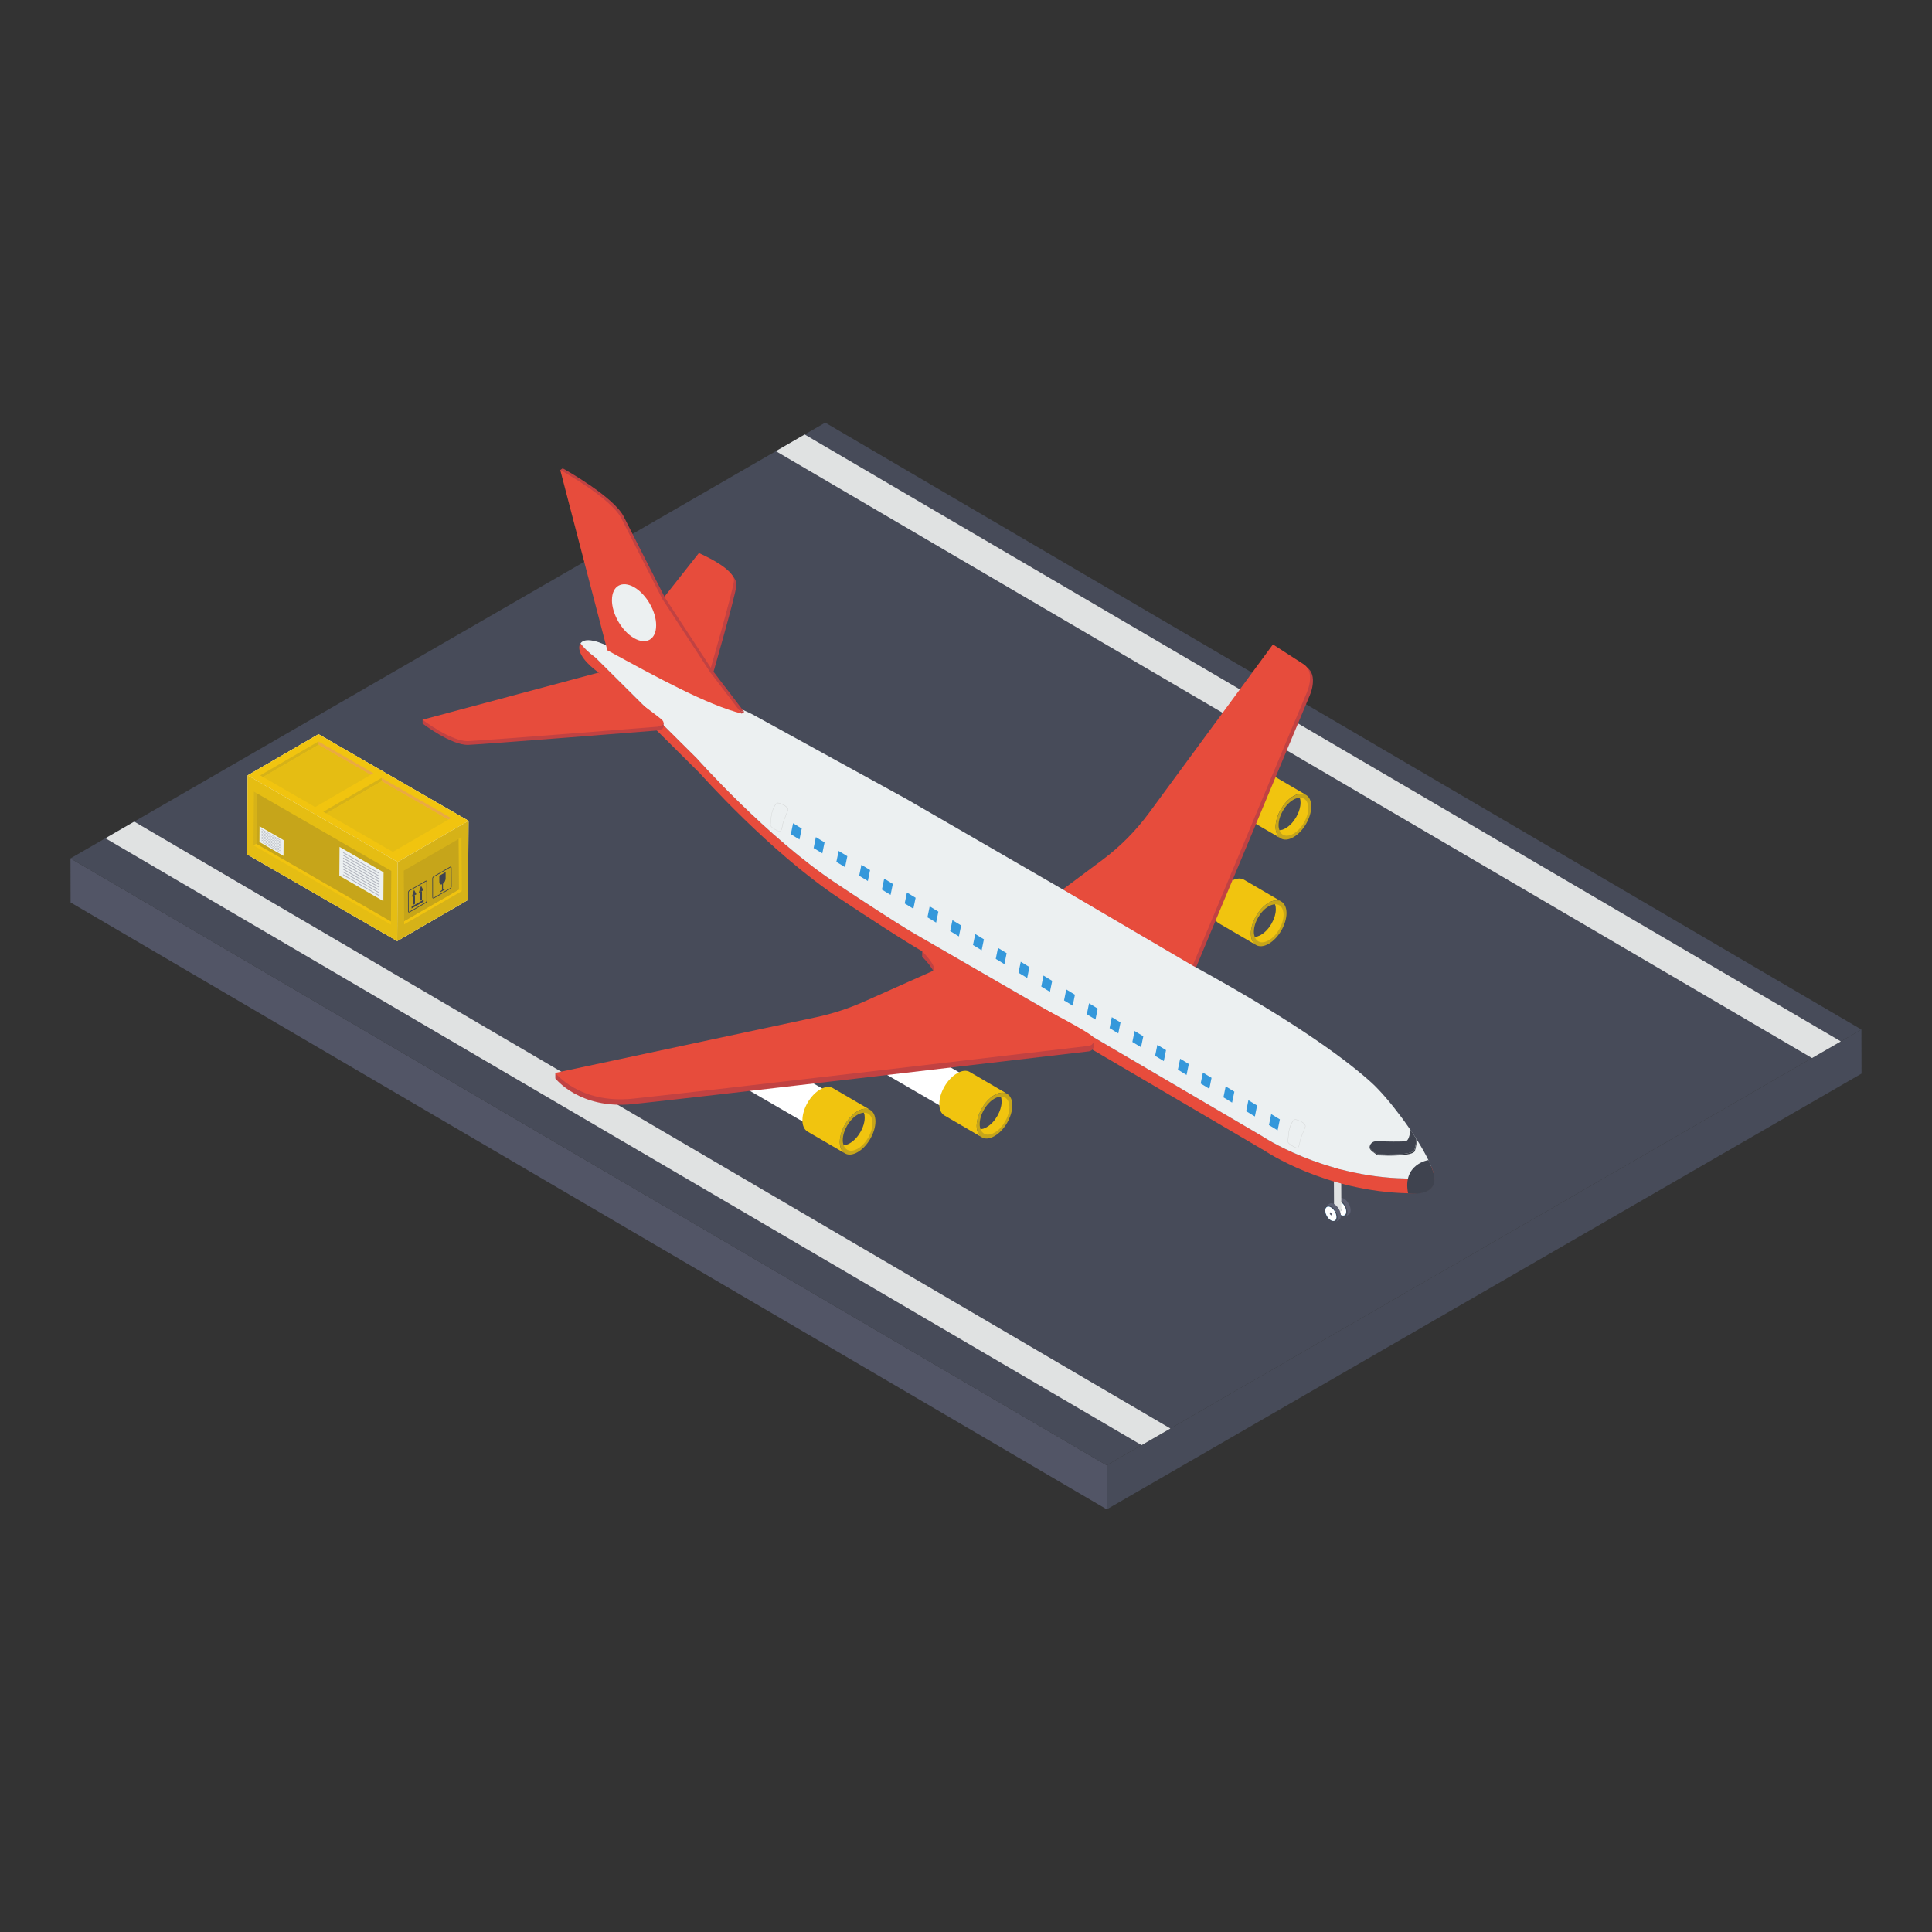 <svg id="Layer_1" enable-background="new 0 0 52 52" height="512" viewBox="0 0 52 52" width="512" xmlns="http://www.w3.org/2000/svg"><rect x="0" y="0" width="52" height="52" fill="#333333" stroke="none"/><g><g><g><g><g enable-background="new"><g><path d="m1.897 23.104.003 1.186 27.889 16.334-.003-1.186z" fill="#525566"/></g><g><path d="m29.786 39.438.003 1.186 20.314-11.728-.003-1.186z" fill="#474b59"/></g><g><path d="m1.897 23.104 27.889 16.334 20.314-11.728-27.889-16.334z" fill="#474b59"/></g></g></g><g><g><path d="m20.882 12.143 27.889 16.334.776-.448-27.889-16.334z" fill="#e0e2e2"/></g><g><path d="m2.837 22.562 27.889 16.334.776-.448-27.889-16.334z" fill="#e0e2e2"/></g></g></g><g><g><g><g enable-background="new"><g><g><g><path d="m35.956 32.304c.033-.019.078-.016.128.012.1.058.18.197.179.311 0 .057-.02.097-.052.116l.09-.052c.032-.019.052-.059.052-.116.001-.115-.08-.254-.179-.311-.05-.029-.095-.032-.128-.012z" fill="#5b5e71"/></g></g></g><g><g><g><path d="m36.084 32.317c-.099-.057-.18-.012-.181.103-0.0.115.08.254.18.311.099.057.18.011.181-.103 0-.114-.08-.253-.18-.311z" fill="#474b59"/></g></g></g><g><g><g><path d="m36.084 32.352c-.083-.048-.15-.01-.15.085-0.0.095.067.211.149.259.083.048.15.009.15-.086 0-.095-.067-.21-.149-.258z" fill="#3498db"/></g></g></g><g><g><g><path d="m36.084 32.352c-.083-.048-.15-.01-.15.085-0.0.095.067.211.149.259.083.048.15.009.15-.086 0-.095-.067-.21-.149-.258z" fill="#fff"/></g></g></g></g></g><g><g enable-background="new"><g><g><g><path d="m36.027 30.565c-.042.024-.042.064-0.0.088.041.024.11.024.152 0 .042-.024.042-.064.001-.088-.042-.024-.11-.024-.152-0z" fill="#ecf0f1"/></g></g></g></g></g><g><g><g><path d="m36.073 32.517c-.017-.01-.031-.002-.031.017-0.0.019.014.043.03.053s.031.002.031-.018c0-.019-.014-.043-.03-.053z" fill="#5b5e71"/></g></g></g></g><g><g enable-background="new"><g><g><g><path d="m35.897 30.818.009 1.756c0.0.015.01.029.029.04.038.022.101.022.139 0 .02-.011.029-.026.029-.041l-.009-1.756c0.0.015-.01.03-.029.041-.039.022-.102.022-.139 0-.019-.011-.029-.026-.029-.04z" fill="#e0e2e2"/></g></g></g><g><g><g><path d="m35.926 30.777c-.039.022-.038.059-0.0.081.038.022.101.022.139 0 .039-.022.039-.059.001-.081-.038-.022-.101-.022-.14 0z" fill="#ecf0f1"/></g></g></g></g></g><g><g><g><g><path d="m23.504 28.543c0 .115.04.197.107.235l2.437 1.414c-.067-.037-.107-.118-.108-.234 0-.234.164-.516.365-.633.102-.059.195-.064.262-.025l-2.437-1.416c-.067-.038-.16-.033-.26.027-.203.117-.367.4-.365.632z" fill="#fff"/></g><g><path d="m26.305 29.326c-.202.117-.366.399-.365.633.001.231.166.326.368.21s.366-.402.365-.633c-.001-.233-.166-.326-.368-.21z" fill="#416e84"/></g></g><path d="m25.281 29.715c0 .152.053.257.139.308l1.008.587c-.086-.049-.139-.155-.141-.307 0-.307.215-.677.478-.83.134-.078.256-.083.344-.032l-1.008-.589c-.086-.051-.208-.042-.34.035-.266.152-.481.522-.479.827z" fill="#f1c40f"/><path d="m26.287 30.304c.002.303.217.427.481.273.266-.152.479-.525.479-.828-.002-.305-.217-.427-.481-.273-.266.152-.479.522-.479.828z" fill="#c6a51a"/><path d="m26.958 29.645c0-.049-.007-.093-.023-.13.136-.009.231.095.233.28 0 .252-.178.564-.398.689-.176.102-.326.056-.379-.095.051 0 .108-.018.167-.053.222-.127.4-.437.4-.691z" fill="#f1c40f"/><path d="m26.768 29.568c.06-.033.116-.051.167-.053.016.037.023.081.023.13 0 .254-.178.564-.4.691-.06.035-.116.053-.167.053-.014-.037-.023-.081-.023-.132 0-.256.178-.562.4-.689z" fill="#474b59"/></g><g><g><g><path d="m19.82 28.977c0 .115.04.197.107.235l2.437 1.414c-.067-.037-.107-.118-.108-.234 0-.234.164-.516.365-.633.102-.059.195-.064.262-.025l-2.437-1.416c-.067-.038-.16-.033-.26.027-.203.117-.367.4-.365.632z" fill="#fff"/></g><g><path d="m22.621 29.759c-.202.117-.366.399-.365.633.001.231.166.326.368.21s.366-.402.365-.633c-.001-.233-.166-.326-.368-.21z" fill="#416e84"/></g></g><path d="m21.597 30.149c0 .152.053.257.139.308l1.008.587c-.086-.049-.139-.155-.141-.307 0-.307.215-.677.478-.83.134-.078.256-.083.344-.032l-1.008-.589c-.086-.051-.208-.042-.34.035-.266.152-.481.522-.479.827z" fill="#f1c40f"/><path d="m22.603 30.737c.002.303.217.427.481.273.266-.152.479-.525.479-.828-.002-.305-.217-.427-.481-.273-.266.152-.479.522-.479.828z" fill="#c6a51a"/><path d="m23.274 30.079c0-.049-.007-.093-.023-.13.136-.009.231.095.233.28 0 .252-.178.564-.398.689-.176.102-.326.056-.379-.095.051 0 .108-.018.167-.053.222-.127.4-.437.4-.691z" fill="#f1c40f"/><path d="m23.083 30.001c.06-.033.116-.051.167-.053.016.037.023.081.023.13 0 .254-.178.564-.4.691-.06.035-.116.053-.167.053-.014-.037-.023-.081-.023-.132 0-.256.178-.562.4-.689z" fill="#474b59"/></g><g><g><g><path d="m30.884 23.368c0 .115.04.197.107.235l2.437 1.414c-.067-.037-.107-.118-.108-.234 0-.234.164-.516.365-.633.102-.059.195-.064.262-.025l-2.437-1.416c-.067-.038-.16-.033-.26.027-.203.117-.367.4-.365.632z" fill="#d4dae8"/></g><g><path d="m33.685 24.151c-.202.117-.366.399-.365.633.001.231.166.326.368.21.202-.117.366-.402.365-.633-.001-.233-.166-.326-.368-.21z" fill="#416e84"/></g></g><path d="m32.661 24.54c0 .152.053.257.139.308l1.008.587c-.086-.049-.139-.155-.141-.307 0-.307.215-.677.478-.83.134-.078.256-.083.344-.032l-1.008-.589c-.086-.051-.208-.042-.34.035-.266.152-.481.522-.479.827z" fill="#f1c40f"/><path d="m33.667 25.129c.002.303.217.427.481.273.266-.152.479-.525.479-.828-.002-.305-.217-.427-.481-.273-.266.152-.479.522-.479.828z" fill="#c6a51a"/><path d="m34.338 24.47c0-.049-.007-.093-.023-.13.136-.009.231.095.233.28 0 .252-.178.564-.398.689-.176.102-.326.056-.379-.095.051 0 .108-.018.167-.053.222-.127.4-.437.4-.691z" fill="#f1c40f"/><path d="m34.148 24.393c.06-.033.116-.051.167-.053.016.037.023.081.023.13 0 .254-.178.564-.4.691-.06.035-.116.053-.167.053-.014-.037-.023-.081-.023-.132 0-.256.178-.562.4-.689z" fill="#474b59"/></g><g><path d="m33.326 21.67c0 .152.053.257.139.308l1.008.587c-.086-.049-.139-.155-.141-.307 0-.307.215-.677.478-.83.134-.078.256-.083.344-.032l-1.008-.589c-.086-.051-.208-.042-.34.035-.266.152-.481.522-.479.827z" fill="#f1c40f"/><path d="m34.333 22.259c.002.303.217.427.481.273.266-.152.479-.525.479-.828-.002-.305-.217-.427-.481-.273-.266.152-.479.522-.479.828z" fill="#c6a51a"/><path d="m35.003 21.6c0-.049-.007-.093-.023-.13.136-.009.231.095.233.28 0 .252-.178.564-.398.689-.176.102-.326.056-.379-.095.051 0 .108-.018.167-.053.222-.127.4-.437.4-.691z" fill="#f1c40f"/><path d="m34.813 21.523c.06-.033.116-.051.167-.053.016.037.023.081.023.13 0 .254-.178.564-.4.691-.06.035-.116.053-.167.053-.014-.037-.023-.081-.023-.132 0-.256.178-.562.4-.689z" fill="#474b59"/></g></g><path d="m25.087 25.766-.077.099-.19-.115v-.146z" fill="#c14242"/><path d="m28.684 24.018 1.063-.793c.48-.358.903-.785 1.258-1.267l3.334-4.534.834.538c.147.102.184.27.157.476-.013.098-.042.192-.08.283l-3.071 7.346z" fill="#c14242"/><path d="m28.606 23.939 1.063-.793c.48-.358.903-.785 1.258-1.267l3.334-4.534.834.538c.147.102.184.27.157.476-.013.098-.042.192-.08.283l-3.071 7.346z" fill="#e74c3c"/><g><path d="m38.584 31.577c-.014-.054-.035-.114-.06-.178-.066.389-.701.319-.701.319-2.233-.046-3.853-1.14-3.853-1.14l-4.751-2.789-4.475-2.586s-.374-.192-2.238-1.429c-1.864-1.237-3.746-3.36-3.746-3.36l-2.726-2.71c-.205-.151-.331-.281-.408-.388-.003.004-.006.008-.009.012 0 0-.201.26.494.775l2.726 2.71s1.883 2.123 3.746 3.36c1.864 1.237 2.238 1.429 2.238 1.429l4.475 2.586 4.751 2.789s1.62 1.094 3.853 1.14c0-0.0.853.094.685-.541z" fill="#e74c3c"/><path d="m16.033 17.705 2.726 2.71s1.883 2.123 3.746 3.36c1.864 1.237 2.238 1.429 2.238 1.429l4.475 2.586 4.751 2.789s1.62 1.094 3.853 1.14c0 0 .635.07.701-.319-.022-.056-.048-.115-.078-.176-.328-.682-1.075-1.668-1.523-2.077-.534-.488-1.871-1.549-4.822-3.158l-3.495-2.05-4.219-2.44-4.14-2.275-3.768-1.776s-.672-.383-.854-.132c.077.107.204.236.408.388z" fill="#ecf0f1"/></g><path d="m37.899 32.118c-.158-.788.547-.895.547-.895.063.131.11.252.138.354.182.655-.678.552-.685.541z" fill="#3f434f"/><path d="m17.715 19.659s-4.645.37-5.106.389c-.461.019-1.237-.576-1.237-.576l4.736-1.267s1.53 1.11 1.696 1.258c.166.148-.09.196-.09.196z" fill="#c14242"/><path d="m17.861 19.459v.098s-1.059.121-1.074.121c-.015 0-1.43.132-1.43.132s-1.184.099-1.191.099c-.007 0-1.466.094-1.466.094l-.308-.066-.279-.07-.739-.395v-.101z" fill="#c14242"/><path d="m17.715 19.558s-4.645.37-5.106.389c-.461.019-1.237-.576-1.237-.576l4.736-1.267s1.53 1.11 1.696 1.258c.166.148-.09.196-.09.196z" fill="#e74c3c"/><path d="m17.892 16.269.983-1.245s.989.424.943.757-.658 2.456-.658 2.456z" fill="#c14242"/><path d="m19.819 15.759-.215-.017s-.26-.221-.26-.227c0-.005.244-.168.37-.023.126.145.105.266.105.266z" fill="#c14242"/><path d="m17.828 16.13.983-1.245s.989.424.943.757-.658 2.456-.658 2.456z" fill="#e74c3c"/><g><path d="m34.911 30.901c-.001 0-.002-0-.003-0-.037-.003-.253-.104-.25-.178.003-.038.013-.141.021-.222.01-.095.036-.185.077-.267.037-.071.074-.107.109-.107.003 0 .005 0 .008 0.0.069.01.204.069.249.138.015.021.019.042.014.062l-.005-.001.005.001c-.009.031-.027.077-.05.13-.037.091-.084.205-.098.294-.011.068-.032.149-.078.149zm-.045-.765c-.031 0-.065.035-.1.103-.041.08-.067.168-.077.263-.009.081-.019.184-.021.221-.003.062.199.164.24.168h.003c.029 0 .055-.051.068-.141s.061-.205.099-.296c.021-.053.04-.099.049-.13.005-.016.001-.034-.012-.053-.044-.066-.175-.125-.243-.134-.002-0-.004-.001-.006-.001z" fill="#d4d6d6"/></g><g><path d="m20.985 22.381c-.001 0-.002 0-.003 0-.038-.003-.254-.104-.25-.179.001-.029.008-.096.015-.16l.006-.061c.012-.099.038-.188.078-.267.04-.077.079-.116.117-.107.069.01.204.069.249.138.015.021.019.042.014.062-.009.031-.027.077-.05.129-.037.092-.085.206-.098.295-.011.069-.032.149-.078.149zm-.045-.764c-.031 0-.065.035-.1.103-.041.077-.066.166-.078.263l-.006.061c-.007.064-.013.131-.015.16-.004.062.198.164.24.168h.003c.029 0 .055-.051.068-.141.013-.09.061-.205.099-.297.021-.053.04-.098.049-.129.005-.016.001-.034-.012-.053-.044-.066-.175-.125-.243-.134-.002-0-.004-.001-.006-.001z" fill="#d4d6d6"/></g><path d="m24.82 25.75s.439.436.291.528l-1.852.826c-.416.185-.849.327-1.294.422l-7.019 1.498s.648.839 2.08.694c1.318-.133 10.784-1.245 12.279-1.421.11-.013.172-.133.119-.229-.001-.002-.002-.003-.003-.005-.125-.224-4.567-2.428-4.601-2.312z" fill="#c14242"/><path d="m29.443 28.004v.149l-2.043.299-4.576.499-4.021.507-2.302.205-1.03-.318-.524-.322v-.147z" fill="#c14242"/><path d="m24.82 25.603s.439.436.291.528l-1.852.826c-.416.185-.849.327-1.294.422l-7.019 1.498s.648.839 2.08.694c1.318-.133 10.784-1.245 12.279-1.421.11-.013.172-.133.119-.229-.001-.002-.002-.003-.003-.005-.125-.224-4.567-2.428-4.601-2.312z" fill="#e74c3c"/><path d="m20.031 19.162c-.046-.012-.094-.024-.142-.039-.912-.265-2.192-.964-3.476-1.666l-1.169-4.477-.164-.33.066-.045.001.001c.041.023 1.373.76 1.646 1.306.061.122.148.293.246.488l.001.002c.353.696.854 1.678.854 1.678l1.291 1.975z" fill="#c14242"/><path d="m20.031 19.162-.066.045-.076-.084c.048.015.096.027.142.039z" fill="#c14242"/><path d="m19.965 19.207c-.919-.23-2.266-.965-3.619-1.705l-1.267-4.852s1.37.752 1.648 1.307c.278.555 1.101 2.167 1.101 2.167l1.291 1.975z" fill="#e74c3c"/><g><g fill="#3498db"><path d="m29.312 27.004.233.142-.06.295-.233-.142z"/><path d="m23.185 23.276.233.142-.06.295-.233-.142z"/><path d="m29.925 27.377.234.142-.06.295-.234-.142z"/><path d="m26.249 25.14.233.142-.061.295-.233-.142z"/><path d="m27.474 25.886.233.142-.06.295-.234-.142z"/><path d="m26.861 25.513.233.142-.06.295-.233-.142z"/><path d="m30.538 27.749.234.142-.061.295-.233-.142z"/><path d="m31.151 28.122.233.142-.06.295-.234-.142z"/><path d="m28.086 26.258.234.142-.061.295-.233-.142z"/><path d="m22.572 22.903.234.142-.061.295-.234-.142z"/><path d="m32.376 28.868.233.142-.06.295-.233-.142z"/><path d="m21.346 22.158.233.142-.061.295-.233-.142z"/><path d="m25.023 24.395.233.142-.06.295-.234-.142z"/><path d="m34.448 30.128-.061.295-.233-.142.061-.295z"/><path d="m21.959 22.531.234.142-.06.295-.234-.142z"/><path d="m33.601 29.613.234.142-.06.295-.234-.142z"/><path d="m23.798 23.649.233.142-.061.295-.233-.142z"/><path d="m24.41 24.022.234.142-.061.295-.233-.142z"/><path d="m25.635 24.767.234.142-.06.295-.234-.142z"/><path d="m28.699 26.631.233.142-.06.295-.233-.142z"/><path d="m31.764 28.495.233.142-.061.295-.233-.142z"/><path d="m32.989 29.24.234.142-.061.295-.233-.142z"/></g></g><path d="m37.033 31.043c.026.015.055.026.085.026.188.009.883.028.949-.115.039-.109.048-.229.051-.305.004.007.008.013.013.02-.002.075-.011.2-.051.313-.066.143-.761.124-.949.115-.03 0-.06-.011-.085-.026-.058-.038-.158-.109-.175-.154-.003-.005-.003-.011-.004-.017.027.045.114.107.167.142z" fill="#363a44"/><path d="m37.038 30.718c.243.006.714.015.8-.004.075-.015.109-.175.124-.305.019.026.038.051.055.079.032.049.066.105.1.161-.003.075-.012.196-.051.305-.066.143-.761.124-.949.115-.03 0-.06-.011-.085-.026-.053-.035-.14-.097-.167-.142-.001-.004-.002-.006-.002-.01-.004-.096.079-.175.175-.173z" fill="#3f434f"/><g><path d="m16.47 16.149c0 .372.263.835.595 1.026.327.191.595.036.595-.34.005-.377-.263-.84-.59-1.03-.331-.186-.599-.036-.599.345z" fill="#ecf0f1"/></g><g><g enable-background="new"><g><g><g><path d="m35.693 32.45c.033-.019.078-.016.128.012.1.058.18.197.179.311 0 .057-.02.097-.052.116l.09-.052c.032-.019.052-.059.052-.116.001-.115-.08-.254-.179-.311-.05-.029-.095-.032-.128-.012z" fill="#5b5e71"/></g></g></g><g><g><g><path d="m35.821 32.463c-.099-.057-.18-.012-.181.103-0.0.115.08.254.18.311s.18.011.181-.103c0-.114-.08-.253-.18-.311z" fill="#474b59"/></g></g></g><g><g><g><path d="m35.821 32.498c-.083-.048-.15-.01-.15.085-0.0.095.067.211.149.259.083.048.15.009.15-.086 0-.095-.067-.21-.149-.258z" fill="#3498db"/></g></g></g><g><g><g><path d="m35.821 32.498c-.083-.048-.15-.01-.15.085-0.0.095.067.211.149.259.083.048.15.009.15-.086 0-.095-.067-.21-.149-.258z" fill="#fff"/></g></g></g></g></g><g><g><g><path d="m35.821 32.635c-.017-.01-.031-.002-.031.017-0.0.019.014.043.03.053s.031.002.031-.018c0-.019-.014-.043-.03-.053z" fill="#5b5e71"/></g></g></g></g></g><g><path d="m6.665 20.869 1.907-1.108 4.037 2.331-.012 2.129-1.907 1.108-4.037-2.331.012-2.116z" fill="#f1c40f"/><g><path d="m8.573 19.761 4.037 2.331-.012 2.129-1.907 1.108-4.037-2.331.012-2.129z" fill="#ecf0f1"/><g><g><g><path d="m12.61 22.092-.012 2.129-1.907 1.108.012-2.129z" fill="#d6b218"/></g><path d="m10.702 23.2-.012 2.129-4.037-2.331.012-2.129z" fill="#e5bd13"/><g><g><path d="m6.913 21.352-.079-.046-.011 1.446.08-.04z" fill="#d6b218"/><path d="m6.902 22.712-.08.04v0l3.699 2.135.001-.086z" fill="#f1c40f"/><path d="m6.913 21.352-.011 1.36 3.62 2.09.01-1.36z" fill="#c6a51a"/><path d="m9.139 22.795-.006.774 1.185.684.006-.774z" fill="#ecf0f1"/></g></g><g><g><path d="m12.341 22.583.079-.046.011 1.445-.08-.04z" fill="#e5bd13"/><path d="m12.352 23.943.08.04v0l-1.553.896-.001-.086z" fill="#f1c40f"/><path d="m12.341 22.583.011 1.36-1.474.851-.01-1.36z" fill="#c6a51a"/></g></g><path d="m12.61 22.092-1.907 1.108-4.037-2.331 1.907-1.108z" fill="#f1c40f"/><g><path d="m8.573 19.957v.091l1.4.809.078-.045z" fill="#eaaa42"/><path d="m7.003 20.869.078.045 1.491-.867v-.091z" fill="#d6b218"/><path d="m9.973 20.856-1.4-.809-1.491.867 1.4.809z" fill="#e5bd13"/></g><g><path d="m10.272 20.937v.091l1.792 1.034.078-.045z" fill="#eaaa42"/><path d="m8.702 21.849.078.045 1.491-.867v-.091z" fill="#d6b218"/><path d="m12.064 22.062-1.792-1.034-1.491.867 1.792 1.034z" fill="#e5bd13"/></g></g><g><g><g><g><g><path d="m11.145 23.949.063.12-.039.022-.086.049z" fill="#3f434f"/></g></g></g><g><g><g><path d="m11.169 24.091.001.236-.047.027-.001-.236z" fill="#3f434f"/></g></g></g><g><g><g><path d="m11.402 24.215 0.0.051-.324.187-0-.051z" fill="#3f434f"/></g></g></g><g><g><g><path d="m11.994 23.473 0.0.168c0.0.053-.031.115-.071.146l0.0.152c.029-.013.05-.012.05.004l-.126.073c-0-.016.021-.042.05-.062l-0-.152c-.019.007-.035.006-.047-.002-.015-.011-.025-.032-.025-.061l-0-.168z" fill="#3f434f"/></g></g></g><g><g><g><path d="m11.357 23.983.001.236-.047.027-.001-.236z" fill="#3f434f"/></g></g></g><g><g><g><path d="m11.333 23.841.062.12-.039.022-.086.049z" fill="#3f434f"/></g></g></g></g><g><g><g><g><path d="m11.65 24.179c-.009-.005-.014-.015-.014-.027l-.001-.506c-0-.022.015-.049.035-.061l.439-.254c.011-.006.021-.007.03-.002.009.005.014.015.014.028l.002.506c0 .022-.015.049-.034.06l-.439.254c-.006.003-.012.005-.018.005-.005-0-.009-.001-.013-.003zm.468-.831-.439.254c-.014.008-.026.029-.026.045l.001.506c0.0.006.002.01.005.011.003.001.007.001.012-.002l.439-.254c.013-.008.025-.028.025-.044l-.002-.506c0-.006-.002-.01-.004-.012-.001-0-.002-.001-.003-.001-.002-0-.005.001-.008.003z" fill="#3f434f"/></g></g></g><g><g><g><path d="m10.995 24.556c-.009-.005-.013-.015-.013-.027l-.001-.506c-0-.022.015-.05.035-.061l.439-.254c.011-.006.021-.007.03-.002.009.005.014.015.014.028l.002.506c0 .023-.015.049-.034.06l-.439.254c-.006.003-.012.005-.018.005-.005-0-.009-.001-.013-.003zm.469-.831-.439.254c-.014.008-.026.029-.026.045l.001.506c0 .005.002.01.004.011.003.001.007.001.012-.002l.439-.254c.013-.008.025-.028.025-.044l-.002-.506c0-.006-.002-.01-.004-.012-.001-0-.002-.001-.003-.001-.002-0-.005.001-.008.003z" fill="#3f434f"/></g></g></g></g></g></g><g><g enable-background="new"><g><path d="m9.231 23.53-0.0.025.98.566 0-.025z" fill="#b0b3bd"/></g><g><path d="m9.232 23.455-0.0.025.98.566 0-.025z" fill="#b0b3bd"/></g><g><path d="m9.232 23.38-0.0.025.98.566 0-.025z" fill="#b0b3bd"/></g><g><path d="m9.232 23.306-0.0.025.98.566 0-.025z" fill="#b0b3bd"/></g><g><path d="m9.232 23.231-0.0.025.98.566 0-.025z" fill="#b0b3bd"/></g><g><path d="m9.233 23.156-0.0.025.98.566 0-.025z" fill="#b0b3bd"/></g><g><path d="m9.233 23.081-0.0.025.98.566 0-.025z" fill="#b0b3bd"/></g><g><path d="m9.233 23.006-0.0.025.98.566 0-.025z" fill="#b0b3bd"/></g><g><path d="m9.233 22.931-0.0.025.98.566 0-.025z" fill="#b0b3bd"/></g></g></g><path d="m6.986 22.239-.003.423.647.374.003-.423z" fill="#ecf0f1"/><g><g enable-background="new"><g><path d="m7.037 22.641-0.0.014.536.309 0-.014z" fill="#b0b3bd"/></g><g><path d="m7.037 22.6-0.0.014.536.309 0-.014z" fill="#b0b3bd"/></g><g><path d="m7.037 22.559-0.0.014.536.309 0-.014z" fill="#b0b3bd"/></g><g><path d="m7.038 22.518-0.0.014.536.309 0-.014z" fill="#b0b3bd"/></g><g><path d="m7.038 22.477-0.0.014.536.309 0-.014z" fill="#b0b3bd"/></g><g><path d="m7.038 22.436-0.0.014.536.309 0-.014z" fill="#b0b3bd"/></g><g><path d="m7.038 22.395-0.0.014.536.309 0-.014z" fill="#b0b3bd"/></g><g><path d="m7.038 22.355-0.0.014.536.309 0-.014z" fill="#b0b3bd"/></g><g><path d="m7.038 22.314-0.0.014.536.309 0-.014z" fill="#b0b3bd"/></g></g></g></g></g></g></svg>